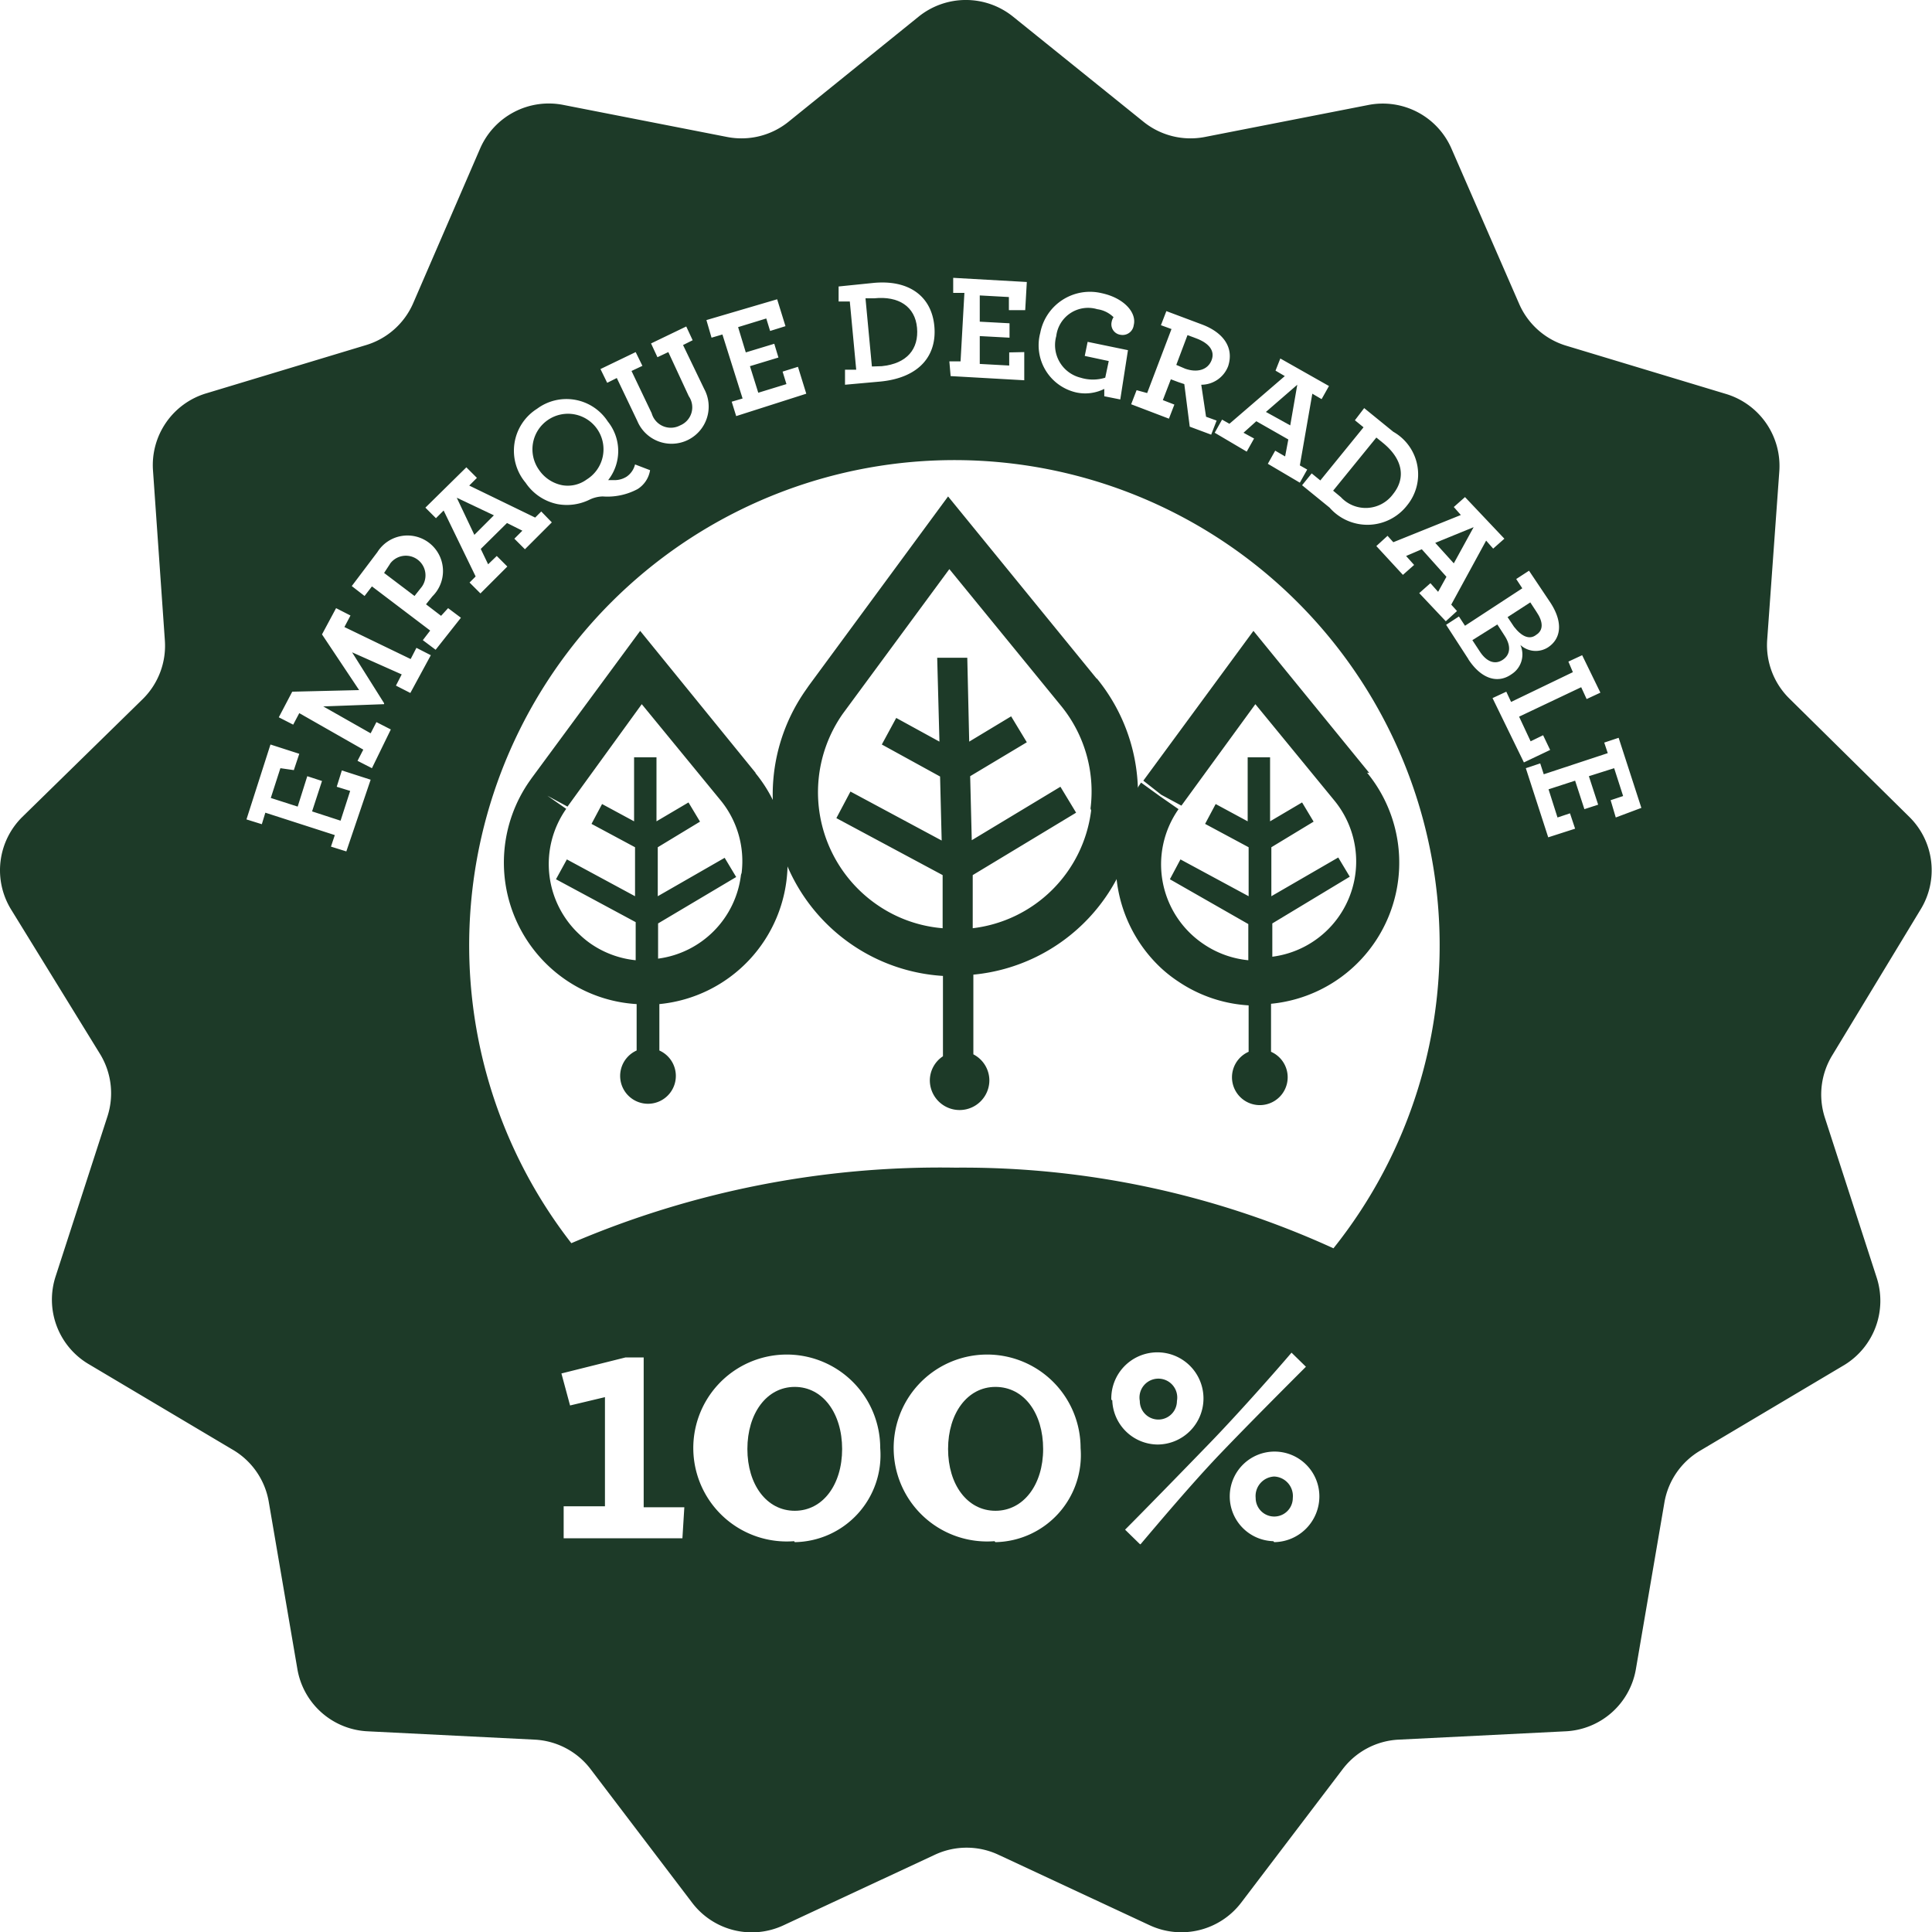 <svg id="Capa_1" data-name="Capa 1" xmlns="http://www.w3.org/2000/svg" viewBox="0 0 60.36 60.37"><defs><style>.cls-1{fill:#1d3a28;}</style></defs><title>Mesa de trabajo 10</title><path class="cls-1" d="M557.71,93.3C265.26,207,2.77,202.19-184.87,169.92c-182.2-31.34-440-136.26-532.5-150.14C-903-8-1142.91-1.31-1449.29,87.3v1041H540.53l17.18-1035h0Z"/><path class="cls-1" d="M23.61,24.15,20,19.71l-3.39,4.6-.07.1a4.44,4.44,0,0,0,1.16,6.22,4.39,4.39,0,0,0,2.19.74v1.45a.87.87,0,1,0,.71,0V31.37a4.43,4.43,0,0,0,3-7.22m-.45,3.18a3,3,0,0,1-2.59,2.62V28.85L23,27.4l-.36-.6L20.55,28l0-1.53,1.32-.8-.36-.6-1,.59,0-2h-.7l0,2-1-.54-.33.62,1.36.73,0,1.53-2.13-1.15-.34.62,2.49,1.34V30a3,3,0,0,1-1.38-.5,2.85,2.85,0,0,1-.37-.3,3,3,0,0,1-.42-3.93l-.59-.41.63.34L20.05,22l2.46,3a3,3,0,0,1,.66,2.27"/><path class="cls-1" d="M42.78,24.15l-3.62-4.44-3.44,4.68.56.44.63.34L39.22,22l2.46,3a3,3,0,0,1-1.93,4.89V28.85l2.42-1.46-.36-.6L39.72,28l0-1.53,1.32-.8-.36-.6-1,.59,0-2h-.7l0,2-1-.54-.33.62,1.36.73,0,1.53-2.13-1.15-.33.62L39,28.87V30a3,3,0,0,1-1.39-.5,3,3,0,0,1-.79-4.22l-.59-.41-.58-.42h0a4.46,4.46,0,0,0,.62,5.79,4.16,4.16,0,0,0,.55.43,4.39,4.39,0,0,0,2.19.74v1.45a.87.87,0,1,0,.7,0V31.36a4.43,4.43,0,0,0,3-7.22"/><path class="cls-1" d="M34.26,21.2l-4.64-5.69-4.35,5.91-.09.13a5.68,5.68,0,0,0,1.49,8,5.65,5.65,0,0,0,2.79.94V33a.91.91,0,0,0-.41.75.93.93,0,1,0,1.86,0,.92.92,0,0,0-.5-.81V30.45a5.68,5.68,0,0,0,3.86-9.25m-.18,4.12A4.23,4.23,0,0,1,30.39,29V27.34l3.23-1.95-.49-.81-2.77,1.67-.05-2,1.77-1.06-.49-.81-1.31.79-.06-2.62h-.94l.07,2.62L28,22.43l-.45.83,1.82,1,.05,2-2.85-1.53-.44.83,3.32,1.78V29a4.2,4.2,0,0,1-2-.7,4.27,4.27,0,0,1-1.12-6l3.33-4.52,3.48,4.26a4.23,4.23,0,0,1,.93,3.22"/><path class="cls-1" d="M31.1,43.33c-.88,0-1.48.83-1.48,1.94s.6,1.93,1.48,1.93,1.49-.82,1.49-1.93S32,43.33,31.1,43.33Z"/><path class="cls-1" d="M36.77,43.77a.59.59,0,1,0-1.16,0,.58.58,0,1,0,1.16,0Z"/><path class="cls-1" d="M24.83,43.33c-.88,0-1.48.83-1.48,1.94s.6,1.93,1.48,1.93,1.48-.82,1.48-1.93S25.71,43.33,24.83,43.33Z"/><path class="cls-1" d="M39.81,46.13a.61.61,0,0,0-.58.67.58.58,0,1,0,1.16,0A.61.61,0,0,0,39.81,46.13Z"/><path class="cls-1" d="M41.89,15.53a1.06,1.06,0,0,0,1.63-.09c.42-.52.29-1.11-.31-1.6L43,13.67l-1.35,1.66Z"/><polygon class="cls-1" points="40.31 13.29 40.53 12.02 39.55 12.87 40.31 13.29"/><path class="cls-1" d="M27.55,11.44c.79-.08,1.16-.54,1.1-1.2s-.57-1-1.34-.92l-.27,0,.2,2.13Z"/><path class="cls-1" d="M17.57,15.16a1,1,0,0,0,.76-.18,1.11,1.11,0,1,0-1.49-.3A1.14,1.14,0,0,0,17.57,15.16Z"/><polygon class="cls-1" points="14.27 15.55 14.82 16.71 15.43 16.1 14.27 15.55"/><path class="cls-1" d="M37.85,11.26c.12-.3-.08-.54-.48-.69l-.27-.1-.35.93.28.12C37.4,11.65,37.73,11.56,37.85,11.26Z"/><polygon class="cls-1" points="46.04 16.47 44.84 16.96 45.42 17.6 46.04 16.47"/><path class="cls-1" d="M48,19.83c.22-.14.22-.4,0-.72l-.19-.29-.71.46.2.3C47.54,19.89,47.79,20,48,19.83Z"/><path class="cls-1" d="M47,19.85l-.22-.34L46,20l.23.35c.2.31.46.43.71.27S47.22,20.18,47,19.85Z"/><path class="cls-1" d="M60,28.42a2.34,2.34,0,0,0-.35-2.9l-3.75-3.7A2.34,2.34,0,0,1,55.21,20l.38-5.28a2.35,2.35,0,0,0-1.66-2.41l-5-1.51a2.34,2.34,0,0,1-1.47-1.31L45.35,4.65a2.34,2.34,0,0,0-2.6-1.37l-5.11,1a2.34,2.34,0,0,1-1.92-.48L31.65.52a2.35,2.35,0,0,0-2.95,0L24.64,3.8a2.34,2.34,0,0,1-1.92.48l-5.11-1A2.34,2.34,0,0,0,15,4.64L12.91,9.47a2.34,2.34,0,0,1-1.47,1.31l-5,1.51a2.34,2.34,0,0,0-1.66,2.41L5.15,20a2.34,2.34,0,0,1-.69,1.84L.7,25.52a2.34,2.34,0,0,0-.35,2.9l2.77,4.5a2.35,2.35,0,0,1,.24,1.95l-1.62,5a2.34,2.34,0,0,0,1,2.73l4.51,2.68A2.34,2.34,0,0,1,8.4,46.94l.89,5.2a2.34,2.34,0,0,0,2.2,1.95l5.21.26a2.34,2.34,0,0,1,1.75.92l3.17,4.17a2.34,2.34,0,0,0,2.86.71l4.72-2.2a2.34,2.34,0,0,1,2,0l4.72,2.2a2.35,2.35,0,0,0,2.86-.71l3.17-4.17a2.34,2.34,0,0,1,1.75-.92l5.21-.26a2.34,2.34,0,0,0,2.2-1.95l.89-5.2a2.34,2.34,0,0,1,1.12-1.62l4.51-2.68a2.35,2.35,0,0,0,1-2.73l-1.62-5a2.35,2.35,0,0,1,.24-1.95ZM42.62,12.75l.91.74a1.53,1.53,0,0,1,.43,2.3,1.57,1.57,0,0,1-2.42.07l-.86-.7.3-.37.27.22,1.35-1.66-.27-.22ZM40,11.2l1.52.86-.23.41L41,12.3l-.39,2.24.23.13-.23.41-1-.59.23-.41.31.18.1-.53-1-.57-.4.36.33.18-.23.41-1-.59.23-.41.23.13,1.73-1.49-.29-.17Zm-4.16,1.08.76-2-.33-.12.17-.44,1.12.42c.66.25,1,.72.81,1.3a.9.9,0,0,1-.84.58l.15,1,.33.12-.17.44-.67-.25L37,12l-.18-.06-.24-.09-.25.65.36.14-.17.44-1.18-.45.17-.44ZM32.5,10.4a1.58,1.58,0,0,1,1.92-1.24c.7.15,1.1.61,1,1a.35.35,0,0,1-.41.3.33.33,0,0,1-.28-.4.38.38,0,0,1,.06-.15.9.9,0,0,0-.51-.25A1,1,0,0,0,33,10.5a1.05,1.05,0,0,0,.76,1.3,1.3,1.3,0,0,0,.77,0l.11-.52-.75-.16.09-.44,1.26.26L35,12.48l-.5-.1,0-.23a1.33,1.33,0,0,1-.88.11A1.51,1.51,0,0,1,32.5,10.4Zm-2.84.89.35,0,.12-2.14-.35,0,0-.47,2.3.13-.05.88-.51,0,0-.41-.91-.05,0,.82.93.05,0,.45-.93-.05,0,.87.92.05,0-.41L32,11l0,.88-2.3-.13ZM27.28,8.84c1.11-.11,1.82.41,1.91,1.34s-.47,1.62-1.68,1.74l-1.11.1,0-.47.35,0-.2-2.13-.35,0,0-.47Zm-3,.51.26.84-.48.15-.12-.39-.88.27.24.79.89-.27.13.43-.89.27.26.83.88-.27-.12-.39.48-.15.26.84L23,13l-.14-.45.34-.1-.63-2-.34.1L22.07,10ZM19.86,11l.21.43-.34.16.63,1.32a.62.62,0,0,0,.89.38.61.61,0,0,0,.27-.91L20.88,11l-.34.16-.2-.43,1.1-.53.2.43-.3.15L22,12.15a1.16,1.16,0,1,1-2.09,1l-.64-1.34-.3.15-.21-.43Zm-3.08,1.77a1.54,1.54,0,0,1,2.21.4A1.47,1.47,0,0,1,19,15l.18,0a.7.7,0,0,0,.4-.11.65.65,0,0,0,.26-.38l.47.18a.86.86,0,0,1-.39.59,2,2,0,0,1-1.09.23,1,1,0,0,0-.41.1,1.61,1.61,0,0,1-1,.14,1.58,1.58,0,0,1-1-.67A1.55,1.55,0,0,1,16.78,12.77ZM14.57,14.6l.33.33-.24.24,2.06,1,.19-.19.33.34-.84.84-.33-.33.25-.25-.48-.24-.82.81.23.48.27-.26.33.33-.84.84-.34-.34.19-.19-1-2.06-.24.24-.33-.33Zm-3.75,12-.48-.15.12-.36-2.17-.7-.11.36-.48-.15.75-2.34.9.29-.17.51L8.76,24l-.3.93.84.27.3-.95.46.15-.31.95.89.29.3-.93-.42-.13.16-.51.9.29Zm2-4.95-.45-.23.18-.35L11,20.38l1,1.59L12,22l-1.9.07,1.48.84.18-.35.45.23L11.62,24l-.45-.23.18-.35-2-1.14-.19.36-.45-.23.42-.8,2.09-.05-1.16-1.74L10.5,19l.45.23-.19.36,2.07,1,.18-.35.45.23Zm.79-1.35-.4-.3.23-.3-1.82-1.38-.23.3-.4-.31.8-1.06a1.11,1.11,0,1,1,1.72,1.38l-.2.25.47.36L14,19l.4.3Zm7.71,27.76H17.61v-1H18.9V43.65l-1.09.26-.27-1,2-.5h.57v4.68h1.27Zm3.49.09a2.92,2.92,0,1,1,2.69-2.91A2.72,2.72,0,0,1,24.83,48.18Zm6.26,0a2.92,2.92,0,1,1,2.69-2.91A2.72,2.72,0,0,1,31.1,48.18Zm3.65-4.42a1.44,1.44,0,1,1,1.44,1.4A1.43,1.43,0,0,1,34.75,43.75Zm.88,4.5-.45-.44c.52-.52,1.75-1.78,2.65-2.71s2.1-2.29,2.55-2.82l.45.44c-.52.52-1.75,1.75-2.66,2.7S36.08,47.72,35.63,48.25Zm4.18-.08a1.4,1.4,0,1,1,1.44-1.4A1.43,1.43,0,0,1,39.81,48.18ZM41.66,39a27.84,27.84,0,0,0-11.81-2.52,29.25,29.25,0,0,0-12,2.36A15.16,15.16,0,1,1,41.66,39Zm2.68-20.47.35-.31.24.27.26-.47-.77-.86-.49.21.25.28-.35.31L43,17.06l.35-.32.18.2,2.11-.85-.22-.25.35-.31L47,16.83l-.35.31-.22-.25-1.09,2,.18.2-.35.32Zm1.54,2.07-.7-1.08.4-.26.19.29,1.79-1.17-.19-.29.4-.26.67,1c.41.63.32,1.13-.07,1.39a.71.71,0,0,1-.87-.07.73.73,0,0,1-.27.91C46.8,21.37,46.28,21.22,45.87,20.59Zm.75,1.21.43-.2.15.32L49.14,21,49,20.67l.43-.2L50,21.64l-.43.2-.17-.37-1.94.92.36.77.39-.19.22.46-.82.39Zm3.85,3.73L50.32,25l.39-.13-.28-.87-.79.25.29.89-.43.14-.29-.89-.83.27.28.88.39-.13.16.48-.84.27L47.67,24l.45-.15.11.34,2-.66-.11-.33.45-.15.71,2.19Z"/><path class="cls-1" d="M12.19,17.61,12,17.9l.95.72.23-.29a.61.61,0,1,0-1-.71Z"/></svg>